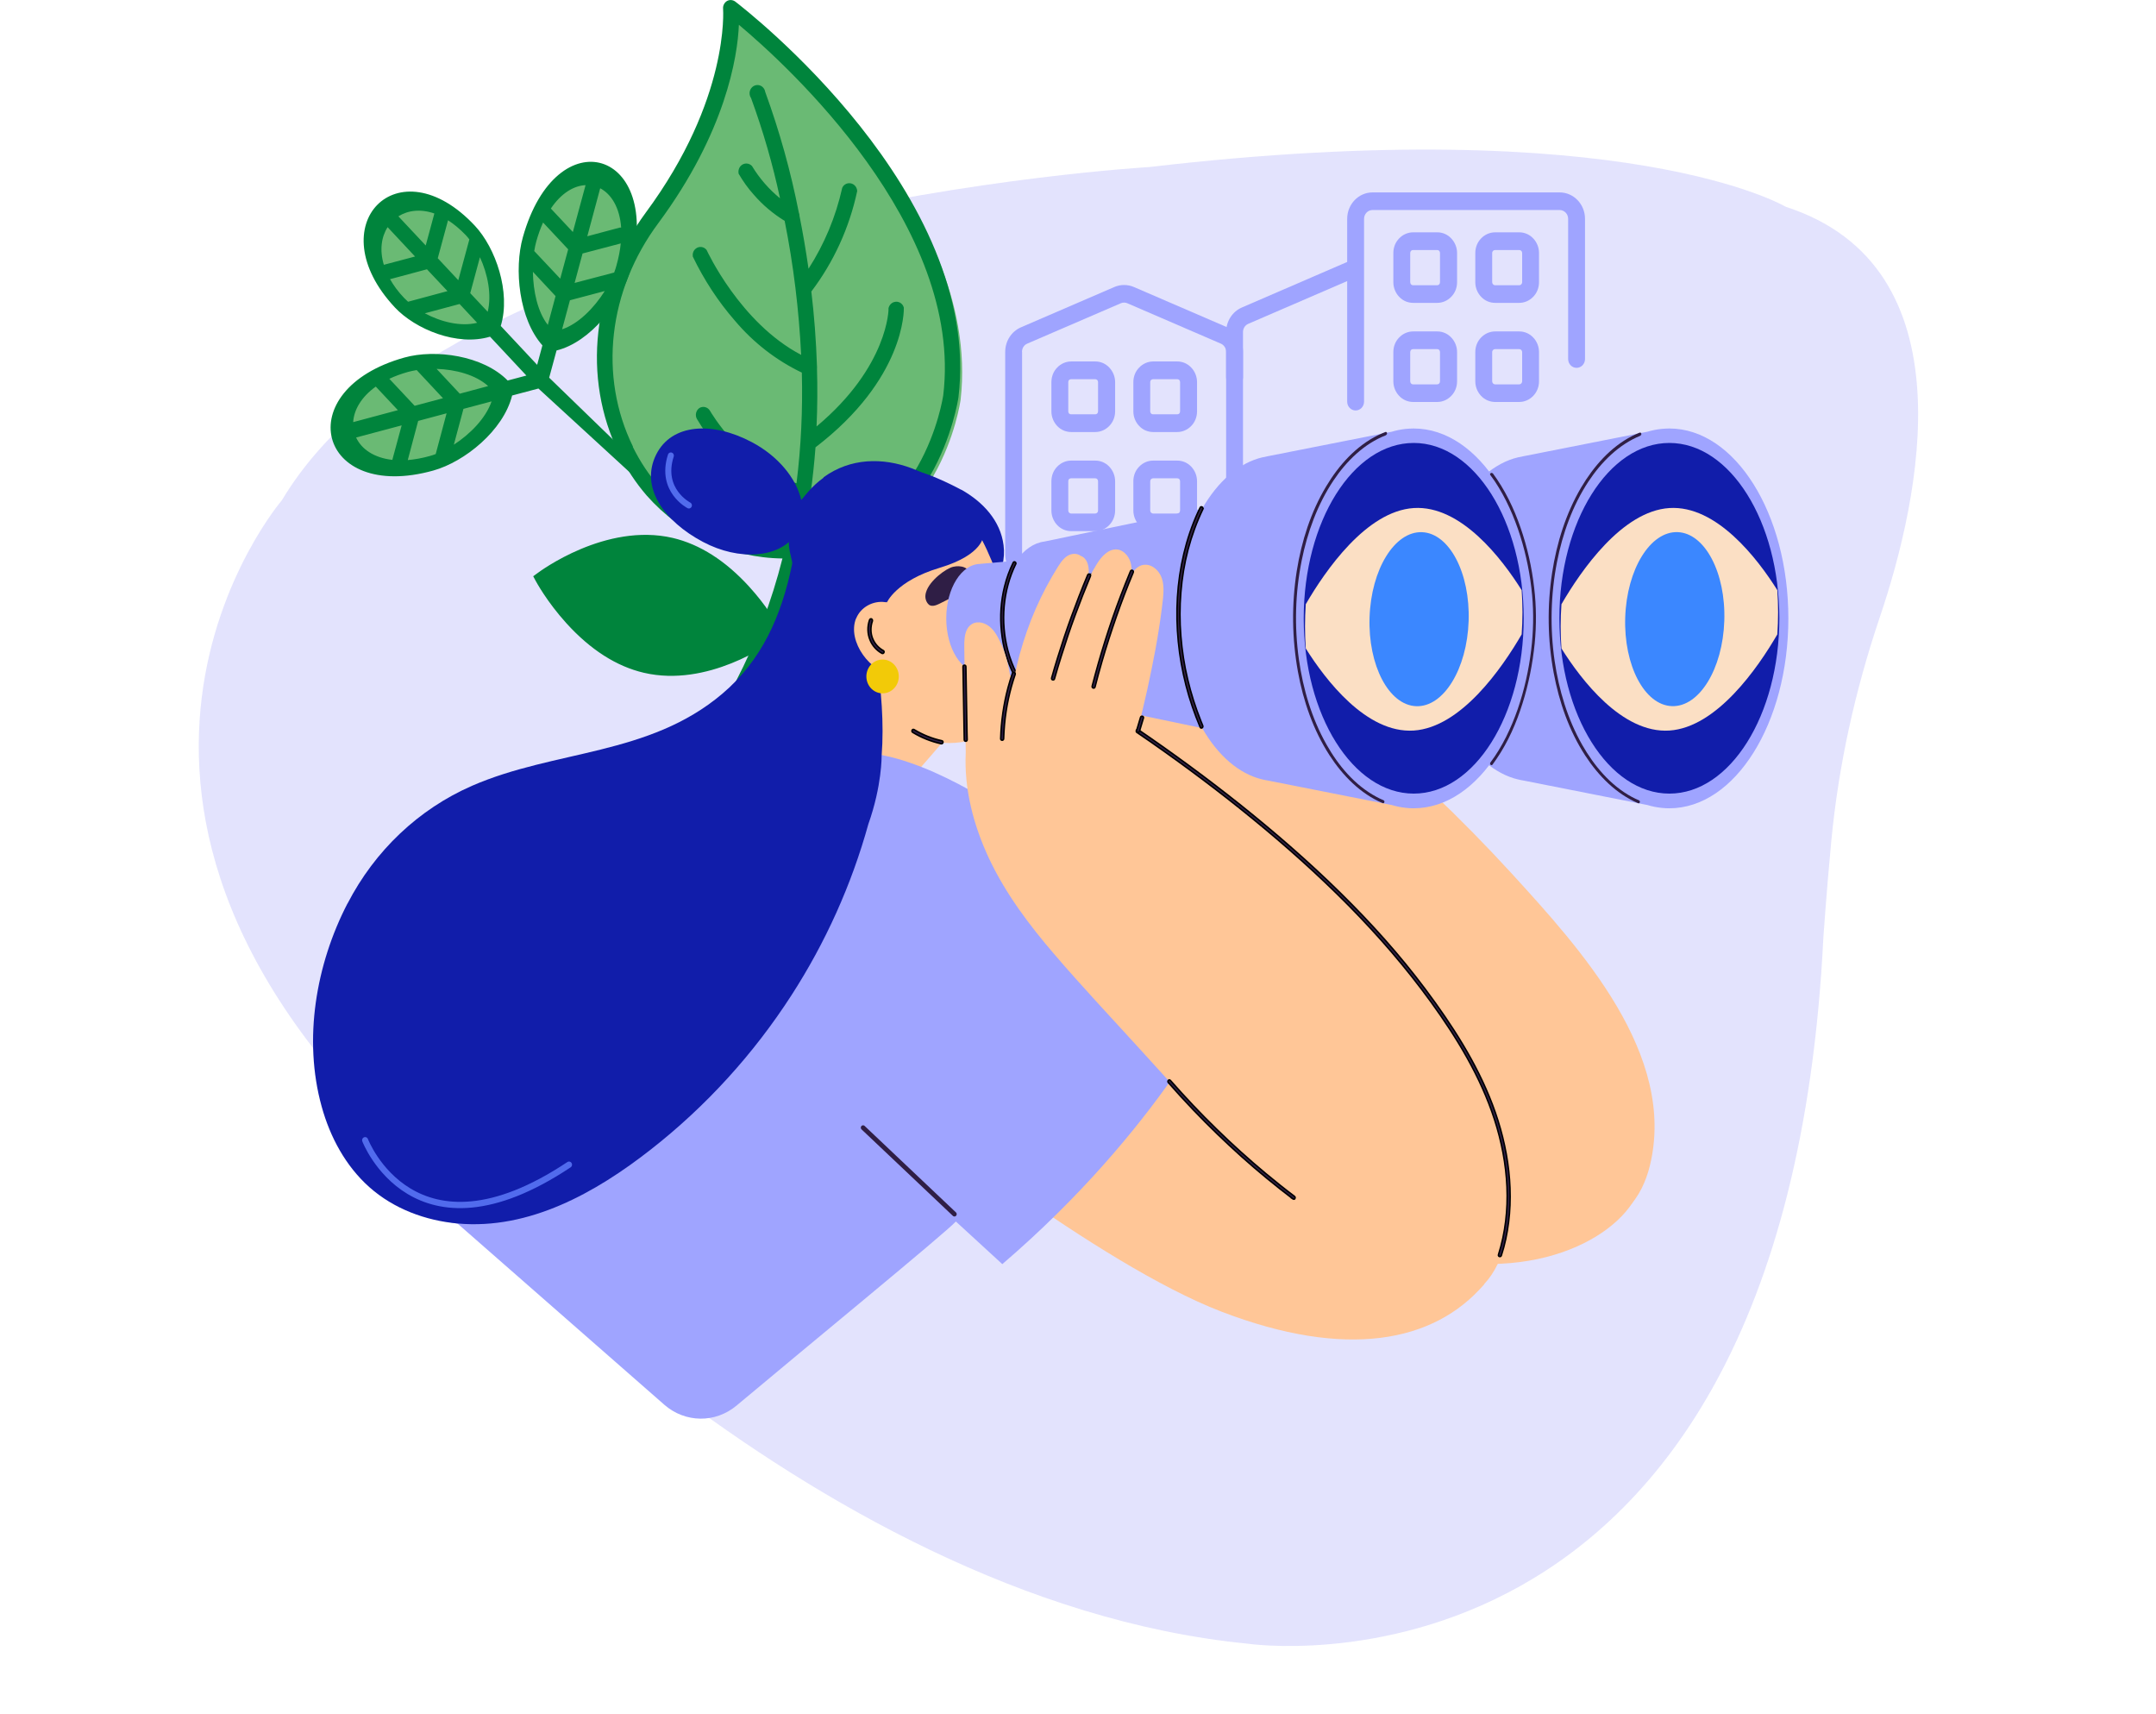 <?xml version="1.0" encoding="UTF-8"?>
<svg xmlns="http://www.w3.org/2000/svg" xmlns:xlink="http://www.w3.org/1999/xlink" width="297px" height="236px" viewBox="0 0 297 236" version="1.1">
<defs>
<clipPath id="clip1">
  <path d="M 165 59 L 246.371 59 L 246.371 112 L 165 112 Z M 165 59 "/>
</clipPath>
<clipPath id="clip2">
  <path d="M 62 103 L 168.75 103 L 168.75 195.371 L 62 195.371 Z M 62 103 "/>
</clipPath>
<clipPath id="clip3">
  <path d="M 43.133 59 L 122 59 L 122 169 L 43.133 169 Z M 43.133 59 "/>
</clipPath>
</defs>
<g id="surface1">
<path style=" stroke:none;fill-rule:nonzero;fill:rgb(89.02%,89.02%,99.216%);fill-opacity:1;" d="M 158.285 23.008 C 158.285 23.008 62.941 28.527 38.832 68.895 C 38.832 68.895 2.977 110.645 58.152 160.336 C 58.152 160.336 110.457 220.273 171.781 226.363 C 171.781 226.363 245.836 237.559 251.18 129.09 C 251.18 129.09 251.586 123.125 252.266 115.875 C 253.266 105.352 255.574 95.008 258.941 85.039 C 264.523 68.539 271.48 36.723 245.996 28.48 C 245.996 28.48 223.961 15.328 158.301 23.008 Z M 158.285 23.008 "/>
<path style=" stroke:none;fill-rule:nonzero;fill:rgb(41.569%,72.941%,45.49%);fill-opacity:1;" d="M 104.672 93.852 C 107.504 88.359 109.652 82.504 111.109 76.438 C 129.387 75.742 132.301 55.289 132.328 55.066 C 135.453 27.855 103.699 3.164 102.336 2.121 C 102 1.867 101.574 1.84 101.211 2.035 C 100.867 2.246 100.664 2.648 100.703 3.066 C 100.703 3.18 101.652 15.098 90.539 30.184 C 83.441 39.859 82.117 52.141 87.129 62.305 C 88.117 64.324 89.375 66.207 90.832 67.895 C 95.52 73.207 102.094 76.285 108.977 76.398 C 107.57 82.098 105.516 87.594 102.844 92.777 C 102.641 93.184 102.707 93.672 102.992 94.004 C 103.07 94.102 103.148 94.172 103.254 94.227 C 103.75 94.52 104.363 94.352 104.66 93.852 Z M 104.672 93.852 "/>
<path style=" stroke:none;fill-rule:evenodd;fill:rgb(41.569%,72.941%,45.49%);fill-opacity:1;" d="M 68.195 38.855 C 68.195 38.855 64.152 25.164 54.73 26.824 C 54.73 26.824 44.883 33.977 59.273 44.527 L 67.023 46.23 Z M 68.195 38.855 "/>
<path style=" stroke:none;fill-rule:evenodd;fill:rgb(62.353%,64.314%,100%);fill-opacity:1;" d="M 168.906 51.988 L 168.906 45.727 C 168.906 44.25 169.762 42.926 171.059 42.355 L 185.836 35.969 C 186.422 35.719 187.105 36.012 187.359 36.625 C 187.598 37.238 187.32 37.949 186.73 38.215 L 171.957 44.598 C 171.516 44.781 171.23 45.227 171.23 45.727 L 171.23 51.988 C 171.23 52.656 170.711 53.199 170.07 53.199 C 169.43 53.199 168.906 52.656 168.906 51.988 Z M 168.906 51.988 "/>
<path style=" stroke:none;fill-rule:evenodd;fill:rgb(62.353%,64.314%,100%);fill-opacity:1;" d="M 185.582 55.316 L 185.582 30.141 C 185.582 28.133 187.148 26.5 189.066 26.5 L 214.855 26.5 C 216.781 26.5 218.344 28.133 218.344 30.141 L 218.344 49.449 C 218.344 50.117 217.82 50.66 217.18 50.66 C 216.539 50.66 216.02 50.117 216.02 49.449 L 216.02 30.141 C 216.02 29.473 215.496 28.926 214.855 28.926 L 189.066 28.926 C 188.426 28.926 187.906 29.473 187.906 30.141 L 187.906 55.316 C 187.906 55.988 187.383 56.531 186.742 56.531 C 186.102 56.531 185.582 55.988 185.582 55.316 Z M 185.582 55.316 "/>
<path style=" stroke:none;fill-rule:evenodd;fill:rgb(62.353%,64.314%,100%);fill-opacity:1;" d="M 203.23 34.84 C 203.23 34.086 203.512 33.363 204.031 32.832 C 204.543 32.301 205.234 31.996 205.957 31.996 L 209.285 31.996 C 210.004 31.996 210.699 32.289 211.207 32.832 C 211.715 33.363 212.008 34.086 212.008 34.84 L 212.008 38.867 C 212.008 39.621 211.727 40.348 211.207 40.875 C 210.699 41.406 210.004 41.711 209.285 41.711 L 205.957 41.711 C 205.234 41.711 204.543 41.418 204.031 40.875 C 203.523 40.348 203.23 39.621 203.23 38.867 Z M 205.555 34.84 L 205.555 38.867 C 205.555 38.98 205.598 39.078 205.676 39.16 C 205.742 39.23 205.848 39.285 205.957 39.285 L 209.285 39.285 C 209.391 39.285 209.484 39.246 209.562 39.16 C 209.629 39.09 209.684 38.98 209.684 38.867 L 209.684 34.84 C 209.684 34.727 209.641 34.629 209.562 34.547 C 209.5 34.477 209.391 34.434 209.285 34.434 L 205.957 34.434 C 205.848 34.434 205.754 34.477 205.676 34.547 C 205.609 34.617 205.555 34.727 205.555 34.84 Z M 205.555 34.84 "/>
<path style=" stroke:none;fill-rule:evenodd;fill:rgb(62.353%,64.314%,100%);fill-opacity:1;" d="M 203.23 48.488 C 203.23 47.734 203.512 47.008 204.031 46.48 C 204.543 45.949 205.234 45.645 205.957 45.645 L 209.285 45.645 C 210.004 45.645 210.699 45.938 211.207 46.48 C 211.715 47.008 212.008 47.734 212.008 48.488 L 212.008 52.516 C 212.008 53.27 211.727 53.992 211.207 54.523 C 210.699 55.055 210.004 55.359 209.285 55.359 L 205.957 55.359 C 205.234 55.359 204.543 55.066 204.031 54.523 C 203.523 53.992 203.23 53.27 203.23 52.516 Z M 205.555 48.488 L 205.555 52.516 C 205.555 52.629 205.598 52.727 205.676 52.809 C 205.742 52.879 205.848 52.934 205.957 52.934 L 209.285 52.934 C 209.391 52.934 209.484 52.891 209.562 52.809 C 209.629 52.738 209.684 52.629 209.684 52.516 L 209.684 48.488 C 209.684 48.375 209.641 48.277 209.562 48.195 C 209.5 48.125 209.391 48.082 209.285 48.082 L 205.957 48.082 C 205.848 48.082 205.754 48.125 205.676 48.195 C 205.609 48.266 205.555 48.375 205.555 48.488 Z M 205.555 48.488 "/>
<path style=" stroke:none;fill-rule:evenodd;fill:rgb(62.353%,64.314%,100%);fill-opacity:1;" d="M 191.941 34.84 C 191.941 34.086 192.219 33.363 192.742 32.832 C 193.25 32.301 193.945 31.996 194.664 31.996 L 197.996 31.996 C 198.715 31.996 199.41 32.289 199.914 32.832 C 200.426 33.375 200.719 34.086 200.719 34.84 L 200.719 38.867 C 200.719 39.621 200.441 40.348 199.914 40.875 C 199.41 41.406 198.715 41.711 197.996 41.711 L 194.664 41.711 C 193.945 41.711 193.25 41.418 192.742 40.875 C 192.234 40.348 191.941 39.621 191.941 38.867 Z M 194.266 34.84 L 194.266 38.867 C 194.266 38.98 194.309 39.078 194.371 39.16 C 194.438 39.23 194.543 39.285 194.652 39.285 L 197.98 39.285 C 198.09 39.285 198.18 39.246 198.262 39.16 C 198.328 39.09 198.367 38.98 198.367 38.867 L 198.367 34.84 C 198.367 34.727 198.328 34.629 198.262 34.547 C 198.195 34.477 198.09 34.434 197.98 34.434 L 194.652 34.434 C 194.543 34.434 194.453 34.477 194.371 34.547 C 194.309 34.617 194.266 34.727 194.266 34.84 Z M 194.266 34.84 "/>
<path style=" stroke:none;fill-rule:evenodd;fill:rgb(62.353%,64.314%,100%);fill-opacity:1;" d="M 191.941 48.488 C 191.941 47.734 192.219 47.008 192.742 46.48 C 193.25 45.949 193.945 45.645 194.664 45.645 L 197.996 45.645 C 198.715 45.645 199.41 45.938 199.914 46.48 C 200.426 47.008 200.719 47.734 200.719 48.488 L 200.719 52.516 C 200.719 53.27 200.441 53.992 199.914 54.523 C 199.41 55.055 198.715 55.359 197.996 55.359 L 194.664 55.359 C 193.945 55.359 193.25 55.066 192.742 54.523 C 192.234 53.992 191.941 53.27 191.941 52.516 Z M 194.266 48.488 L 194.266 52.516 C 194.266 52.629 194.309 52.727 194.371 52.809 C 194.438 52.879 194.543 52.934 194.652 52.934 L 197.98 52.934 C 198.09 52.934 198.18 52.891 198.262 52.809 C 198.328 52.738 198.367 52.629 198.367 52.516 L 198.367 48.488 C 198.367 48.375 198.328 48.277 198.262 48.195 C 198.195 48.125 198.09 48.082 197.98 48.082 L 194.652 48.082 C 194.543 48.082 194.453 48.125 194.371 48.195 C 194.309 48.266 194.266 48.375 194.266 48.488 Z M 194.266 48.488 "/>
<path style=" stroke:none;fill-rule:evenodd;fill:rgb(62.353%,64.314%,100%);fill-opacity:1;" d="M 138.473 48.457 C 138.473 46.98 139.328 45.656 140.625 45.086 C 143.723 43.746 150.977 40.609 153.516 39.523 C 154.371 39.16 155.332 39.16 156.188 39.523 C 158.711 40.609 165.969 43.746 169.082 45.086 C 170.391 45.641 171.23 46.98 171.23 48.457 L 171.23 78.766 C 171.23 79.438 170.711 79.98 170.07 79.98 L 141.961 79.98 C 140.035 79.98 138.473 78.348 138.473 76.34 Z M 140.797 48.457 L 140.797 76.34 C 140.797 77.012 141.316 77.555 141.961 77.555 L 168.906 77.555 L 168.906 48.457 C 168.906 47.973 168.625 47.523 168.184 47.328 L 155.297 41.766 C 155.012 41.641 154.691 41.641 154.398 41.766 C 151.875 42.855 144.621 45.992 141.504 47.328 C 141.062 47.512 140.785 47.957 140.785 48.457 Z M 140.797 48.457 "/>
<path style=" stroke:none;fill-rule:evenodd;fill:rgb(62.353%,64.314%,100%);fill-opacity:1;" d="M 156.125 52.625 C 156.125 51.875 156.402 51.148 156.926 50.621 C 157.43 50.09 158.129 49.781 158.848 49.781 L 162.172 49.781 C 162.898 49.781 163.59 50.074 164.098 50.621 C 164.605 51.148 164.898 51.875 164.898 52.625 L 164.898 56.656 C 164.898 57.41 164.621 58.133 164.098 58.664 C 163.59 59.191 162.898 59.5 162.172 59.5 L 158.848 59.5 C 158.129 59.5 157.43 59.207 156.926 58.664 C 156.418 58.133 156.125 57.41 156.125 56.656 Z M 158.449 52.625 L 158.449 56.656 C 158.449 56.766 158.484 56.863 158.57 56.949 C 158.633 57.02 158.742 57.059 158.848 57.059 L 162.172 57.059 C 162.281 57.059 162.375 57.02 162.457 56.949 C 162.523 56.879 162.562 56.766 162.562 56.656 L 162.562 52.625 C 162.562 52.516 162.523 52.418 162.457 52.336 C 162.387 52.266 162.281 52.223 162.172 52.223 L 158.848 52.223 C 158.742 52.223 158.648 52.266 158.57 52.336 C 158.484 52.402 158.449 52.516 158.449 52.625 Z M 158.449 52.625 "/>
<path style=" stroke:none;fill-rule:evenodd;fill:rgb(62.353%,64.314%,100%);fill-opacity:1;" d="M 156.125 66.277 C 156.125 65.523 156.402 64.797 156.926 64.27 C 157.43 63.738 158.129 63.434 158.848 63.434 L 162.172 63.434 C 162.898 63.434 163.59 63.727 164.098 64.27 C 164.605 64.797 164.898 65.523 164.898 66.277 L 164.898 70.305 C 164.898 71.059 164.621 71.781 164.098 72.312 C 163.59 72.844 162.898 73.148 162.172 73.148 L 158.848 73.148 C 158.129 73.148 157.43 72.855 156.926 72.312 C 156.418 71.781 156.125 71.059 156.125 70.305 Z M 158.449 66.277 L 158.449 70.305 C 158.449 70.418 158.484 70.516 158.57 70.598 C 158.633 70.668 158.742 70.723 158.848 70.723 L 162.172 70.723 C 162.281 70.723 162.375 70.68 162.457 70.598 C 162.523 70.527 162.562 70.418 162.562 70.305 L 162.562 66.277 C 162.562 66.164 162.523 66.066 162.457 65.984 C 162.387 65.914 162.281 65.871 162.172 65.871 L 158.848 65.871 C 158.742 65.871 158.648 65.914 158.57 65.984 C 158.5 66.055 158.449 66.164 158.449 66.277 Z M 158.449 66.277 "/>
<path style=" stroke:none;fill-rule:evenodd;fill:rgb(62.353%,64.314%,100%);fill-opacity:1;" d="M 144.836 52.625 C 144.836 51.875 145.113 51.148 145.633 50.621 C 146.141 50.09 146.84 49.781 147.559 49.781 L 150.883 49.781 C 151.609 49.781 152.301 50.074 152.809 50.621 C 153.316 51.148 153.613 51.875 153.613 52.625 L 153.613 56.656 C 153.613 57.41 153.328 58.133 152.809 58.664 C 152.301 59.191 151.609 59.5 150.883 59.5 L 147.559 59.5 C 146.84 59.5 146.141 59.207 145.633 58.664 C 145.129 58.133 144.836 57.41 144.836 56.656 Z M 147.16 52.625 L 147.16 56.656 C 147.16 56.766 147.195 56.863 147.266 56.949 C 147.332 57.02 147.438 57.059 147.547 57.059 L 150.875 57.059 C 150.977 57.059 151.074 57.02 151.152 56.949 C 151.219 56.879 151.262 56.766 151.262 56.656 L 151.262 52.625 C 151.262 52.516 151.219 52.418 151.152 52.336 C 151.086 52.266 150.977 52.223 150.875 52.223 L 147.547 52.223 C 147.438 52.223 147.344 52.266 147.266 52.336 C 147.195 52.402 147.16 52.516 147.16 52.625 Z M 147.16 52.625 "/>
<path style=" stroke:none;fill-rule:evenodd;fill:rgb(62.353%,64.314%,100%);fill-opacity:1;" d="M 144.836 66.277 C 144.836 65.523 145.113 64.797 145.633 64.27 C 146.141 63.738 146.84 63.434 147.559 63.434 L 150.883 63.434 C 151.609 63.434 152.301 63.727 152.809 64.27 C 153.316 64.797 153.613 65.523 153.613 66.277 L 153.613 70.305 C 153.613 71.059 153.328 71.781 152.809 72.312 C 152.301 72.844 151.609 73.148 150.883 73.148 L 147.559 73.148 C 146.84 73.148 146.141 72.855 145.633 72.312 C 145.129 71.781 144.836 71.059 144.836 70.305 Z M 147.16 66.277 L 147.16 70.305 C 147.16 70.418 147.195 70.516 147.266 70.598 C 147.332 70.668 147.438 70.723 147.547 70.723 L 150.875 70.723 C 150.977 70.723 151.074 70.68 151.152 70.598 C 151.234 70.516 151.262 70.418 151.262 70.305 L 151.262 66.277 C 151.262 66.164 151.219 66.066 151.152 65.984 C 151.086 65.914 150.977 65.871 150.875 65.871 L 147.547 65.871 C 147.438 65.871 147.344 65.914 147.266 65.984 C 147.195 66.055 147.16 66.164 147.16 66.277 Z M 147.16 66.277 "/>
<path style=" stroke:none;fill-rule:nonzero;fill:rgb(0%,51.765%,23.529%);fill-opacity:1;" d="M 103.227 94.953 C 106.18 89.25 108.441 83.199 109.977 76.926 C 128.883 76.105 131.992 54.969 132.031 54.73 C 135.398 26.613 102.691 1.297 101.293 0.223 C 100.957 -0.027 100.504 -0.07 100.141 0.141 C 99.781 0.363 99.566 0.781 99.609 1.211 C 99.609 1.324 100.531 13.633 88.961 29.277 C 81.582 39.312 80.141 52.012 85.273 62.469 C 86.289 64.547 87.57 66.484 89.07 68.227 C 93.891 73.691 100.664 76.828 107.785 76.914 C 106.301 82.809 104.148 88.496 101.359 93.863 C 101.16 94.285 101.211 94.785 101.508 95.133 C 101.586 95.23 101.68 95.301 101.773 95.371 C 102.277 95.664 102.922 95.496 103.227 94.965 Z M 87.195 61.508 C 82.438 51.82 83.777 39.996 90.711 30.699 C 99.941 18.219 101.602 7.863 101.785 3.414 C 108.426 8.965 132.738 31.145 129.938 54.426 C 129.91 54.621 127.117 73.512 110.48 74.684 C 110.949 72.48 111.324 70.289 111.605 68.145 L 111.656 68.102 C 111.656 68.102 111.621 68.059 111.656 68.004 C 111.953 65.844 112.18 63.711 112.34 61.605 C 124.645 52.18 124.523 42.758 124.508 42.367 C 124.352 41.766 123.75 41.418 123.16 41.602 C 122.789 41.711 122.496 42.031 122.398 42.438 C 122.441 42.477 122.398 50.453 112.484 58.734 C 112.605 56.027 112.621 53.352 112.543 50.773 C 112.555 50.66 112.555 50.551 112.543 50.438 C 112.422 46.855 112.156 43.398 111.766 40.148 C 114.84 36.094 117.004 31.367 118.082 26.32 C 118.059 25.691 117.551 25.203 116.949 25.234 C 116.551 25.246 116.172 25.496 116.016 25.887 C 115.133 29.859 113.555 33.625 111.379 37.012 C 111.008 34.434 110.59 32.008 110.137 29.75 C 110.137 29.582 110.109 29.43 110.043 29.277 C 108.934 23.617 107.383 18.066 105.418 12.672 C 105.324 12.059 104.781 11.625 104.176 11.723 C 103.59 11.82 103.176 12.395 103.27 13.02 C 103.297 13.203 103.363 13.367 103.469 13.523 C 105.109 18.012 106.449 22.613 107.449 27.309 C 105.93 26.07 104.617 24.562 103.59 22.863 C 103.176 22.418 102.48 22.402 102.051 22.836 C 101.773 23.129 101.664 23.547 101.758 23.938 C 102.359 24.969 103.043 25.93 103.832 26.809 C 105.059 28.23 106.5 29.441 108.09 30.418 C 109.309 36.496 110.055 42.672 110.363 48.875 C 101.934 44.457 97.391 34.531 97.336 34.422 C 96.949 33.934 96.266 33.875 95.816 34.266 C 95.504 34.531 95.375 34.938 95.438 35.34 C 96.977 38.531 98.914 41.504 101.223 44.152 C 103.789 47.191 106.93 49.629 110.457 51.316 C 110.59 56.406 110.352 61.508 109.723 66.555 C 102.359 64.477 97.844 56.641 97.805 56.574 C 97.5 56.055 96.855 55.891 96.359 56.184 C 95.883 56.504 95.719 57.156 95.988 57.672 C 96.844 59.125 97.828 60.488 98.941 61.746 C 101.691 65.062 105.312 67.473 109.359 68.688 C 109.066 70.695 108.68 72.73 108.227 74.75 C 98.914 74.641 91.258 69.859 87.156 61.508 L 87.195 61.551 Z M 87.195 61.508 "/>
<path style="fill-rule:nonzero;fill:rgb(0%,51.765%,23.529%);fill-opacity:1;stroke-width:0.66;stroke-linecap:butt;stroke-linejoin:miter;stroke:rgb(0%,51.765%,23.529%);stroke-opacity:1;stroke-miterlimit:10;" d="M 61.086 92.42 C 61.165 92.551 62.915 95.71 66.137 99.131 C 70.067 103.306 74.32 105.922 78.775 106.921 C 89.126 109.243 99.194 102.438 100.625 101.422 C 101.056 100.97 100.977 100.888 100.789 100.229 C 100.273 99.325 98.589 96.614 95.874 93.744 C 92.01 89.65 87.808 87.07 83.399 86.067 C 72.472 83.618 61.709 91.327 61.264 91.648 L 60.828 91.955 Z M 61.086 92.42 " transform="matrix(0.833,0,0,0.864,23.143,0)"/>
<path style=" stroke:none;fill-rule:nonzero;fill:rgb(6.667%,11.373%,66.667%);fill-opacity:1;" d="M 132.41 67.434 C 135.398 69.105 137.816 71.699 138.246 75.086 C 138.488 76.953 137.98 78.891 137.004 80.469 C 136.082 81.957 134.785 83.145 133.316 84.023 C 131.887 84.871 130.043 85.57 128.438 84.805 C 127.078 84.148 126.422 82.613 126.102 81.164 C 125.914 80.285 125.836 79.379 125.777 78.473 C 125.715 77.43 125.699 76.367 125.672 75.309 C 125.633 73.355 125.594 71.379 125.234 69.453 C 125.086 68.699 124.898 67.961 124.629 67.238 C 124.566 67 125.379 64.824 125.715 64.824 C 127.117 64.797 131.113 66.734 132.395 67.445 Z M 132.41 67.434 "/>
<path style=" stroke:none;fill-rule:nonzero;fill:rgb(100%,77.647%,59.216%);fill-opacity:1;" d="M 110.766 73.969 C 111.219 69.215 113.52 65.078 118.645 64.531 C 123.219 64.059 128.641 66.012 131.805 69.355 C 133.211 70.832 134.344 72.547 135.277 74.359 C 136.242 76.215 137.02 78.152 137.695 80.117 C 138.445 82.25 139.168 84.398 139.699 86.586 C 140.234 88.777 140.559 91.062 140.293 93.305 C 140.078 95.188 139.465 97.059 138.367 98.605 C 137.246 100.207 135.629 101.352 133.758 101.91 C 131.832 102.48 129.766 102.453 127.824 101.949 C 125.758 101.422 123.844 100.391 122.133 99.148 C 120.559 98.004 119.117 96.668 117.832 95.203 C 116.578 93.766 115.465 92.207 114.531 90.547 C 113.582 88.875 112.797 87.102 112.191 85.277 C 111.125 82.016 110.375 77.832 110.75 73.957 Z M 110.766 73.969 "/>
<path style=" stroke:none;fill-rule:nonzero;fill:rgb(18.431%,11.765%,27.059%);fill-opacity:1;" d="M 127.559 81.582 C 128.023 79.953 130.363 78.25 131.328 78.055 C 131.82 77.945 132.355 77.945 132.836 78.141 C 133.316 78.348 133.715 78.797 133.809 79.367 C 133.902 79.965 133.637 80.578 133.25 81 C 132.859 81.418 132.355 81.668 131.859 81.918 C 131.047 82.324 130.23 82.742 129.414 83.145 C 128.895 83.41 128.211 83.633 127.84 83.16 C 127.453 82.684 127.398 82.129 127.559 81.582 Z M 127.559 81.582 "/>
<path style=" stroke:none;fill-rule:nonzero;fill:rgb(100%,77.647%,59.216%);fill-opacity:1;" d="M 125.031 91.719 C 125.031 91.719 113.996 102.035 114.117 102.105 C 114.223 102.176 123.203 109.883 123.203 109.883 L 132.195 99.512 L 125.043 91.719 Z M 125.031 91.719 "/>
<path style=" stroke:none;fill-rule:nonzero;fill:rgb(6.667%,11.373%,66.667%);fill-opacity:1;" d="M 113.449 65.734 C 120.852 60.367 131.219 65.496 135.094 72.633 C 135.184 72.816 135.277 72.996 135.371 73.191 C 135.453 73.359 135.492 73.555 135.469 73.734 C 135.469 73.734 135.52 76.371 129.457 78.195 C 123.391 80.008 122.16 83.004 122.16 83.004 C 122.16 83.004 122.133 82.965 122.078 82.879 C 121.879 83.523 121.734 84.219 121.68 85.012 C 121.68 85.012 122.348 86.922 122.227 87.605 C 122.375 87.605 122.52 87.703 122.59 87.871 C 123.348 90.004 120.891 90.98 119.996 93.059 C 119.141 95.008 119.555 98.844 117.113 98.465 C 115.844 98.27 115.188 97.211 114.73 96.137 C 112.633 91.133 110.645 85.949 109.855 80.566 C 109.617 78.949 109.094 77.473 108.797 75.965 C 108.012 71.867 110.402 67.992 113.449 65.789 Z M 113.449 65.734 "/>
<g clipPath="url(#clip1)" clip-rule="nonzero">
<path style=" stroke:none;fill-rule:nonzero;fill:rgb(62.353%,64.314%,100%);fill-opacity:1;" d="M 170.273 77.652 L 175.215 77.219 C 176.258 75.742 177.605 74.766 179.09 74.582 L 200.828 70.055 C 202.965 66.316 205.875 63.738 209.164 62.973 L 209.199 62.973 C 209.406 62.93 209.605 62.887 209.805 62.844 L 226.945 59.457 C 227.586 59.262 228.242 59.137 228.898 59.066 L 228.91 59.066 C 229.254 59.039 229.605 59.012 229.953 59.012 C 239.012 59.012 246.355 70.723 246.355 85.164 C 246.355 99.609 239.012 111.32 229.953 111.32 C 229.605 111.32 229.254 111.305 228.91 111.262 L 228.898 111.262 C 228.227 111.191 227.586 111.066 226.945 110.871 L 209.805 107.484 C 209.605 107.457 209.406 107.414 209.199 107.359 L 209.164 107.359 C 205.875 106.594 202.965 104.016 200.828 100.277 L 179.09 95.746 C 177.605 95.551 176.27 94.59 175.215 93.098 L 170.273 92.664 C 167.664 92.664 165.566 89.305 165.566 85.164 C 165.566 81.023 167.68 77.664 170.273 77.664 Z M 170.273 77.652 "/>
</g>
<path style=" stroke:none;fill-rule:nonzero;fill:rgb(62.353%,64.314%,100%);fill-opacity:1;" d="M 200.906 70.152 C 200.051 71.938 199.371 73.805 198.859 75.742 C 198.352 77.664 198.031 79.633 197.871 81.625 C 197.711 83.633 197.711 85.641 197.871 87.648 C 198.031 89.656 198.34 91.648 198.809 93.602 C 199.266 95.551 199.875 97.461 200.613 99.316 C 200.707 99.539 200.797 99.777 200.891 100 C 201 100.25 200.652 100.461 200.547 100.207 C 199.758 98.355 199.102 96.43 198.594 94.465 C 198.086 92.484 197.727 90.465 197.523 88.414 C 197.324 86.395 197.285 84.344 197.402 82.32 C 197.523 80.301 197.816 78.277 198.289 76.301 C 198.758 74.348 199.395 72.438 200.227 70.613 C 200.332 70.387 200.441 70.164 200.547 69.941 C 200.664 69.707 201.012 69.914 200.891 70.152 Z M 200.906 70.152 "/>
<path style=" stroke:none;fill-rule:nonzero;fill:rgb(62.353%,64.314%,100%);fill-opacity:1;" d="M 175.121 77.734 C 174.238 79.547 173.703 81.543 173.531 83.562 C 173.355 85.598 173.52 87.648 174.039 89.629 C 174.332 90.73 174.73 91.789 175.238 92.805 C 175.359 93.043 175.016 93.254 174.895 93.016 C 173.961 91.16 173.383 89.125 173.168 87.035 C 172.957 84.957 173.09 82.84 173.598 80.816 C 173.875 79.672 174.281 78.57 174.785 77.527 C 174.906 77.289 175.254 77.5 175.133 77.734 Z M 175.121 77.734 "/>
<path style=" stroke:none;fill-rule:nonzero;fill:rgb(6.667%,11.373%,66.667%);fill-opacity:1;" d="M 229.965 109.297 C 238.332 109.297 245.113 98.488 245.113 85.152 C 245.113 71.816 238.332 61.004 229.965 61.004 C 221.598 61.004 214.812 71.816 214.812 85.152 C 214.812 98.488 221.598 109.297 229.965 109.297 Z M 229.965 109.297 "/>
<path style=" stroke:none;fill-rule:nonzero;fill:rgb(100%,77.647%,59.216%);fill-opacity:1;" d="M 225.246 165.047 C 221.453 171.809 207.746 177.805 190.621 171.254 C 173.492 164.688 144.125 141.766 144.125 141.766 L 177.699 104.629 L 225.234 165.047 Z M 225.246 165.047 "/>
<path style=" stroke:none;fill-rule:nonzero;fill:rgb(100%,77.647%,59.216%);fill-opacity:1;" d="M 152.715 80.859 C 152.742 79.98 152.93 78.977 153.73 78.504 C 154.613 77.988 155.723 78.363 156.418 79.02 C 156.789 79.367 157.07 79.785 157.324 80.219 C 157.594 80.691 157.836 81.18 158.035 81.668 C 158.449 82.684 158.727 83.746 158.926 84.816 C 159.09 85.695 159.184 86.59 159.234 87.496 C 159.422 86.336 159.648 85.195 159.93 84.051 C 160.438 81.961 161.105 79.91 161.906 77.93 C 162.707 75.953 163.668 74.043 164.766 72.215 C 165.047 71.754 165.324 71.293 165.621 70.848 C 165.887 70.445 166.168 70.039 166.531 69.719 C 166.852 69.426 167.25 69.203 167.68 69.176 C 168.055 69.133 168.453 69.219 168.762 69.453 C 169.16 69.594 169.48 69.914 169.645 70.332 C 169.883 70.934 169.883 71.617 169.805 72.242 C 169.789 72.395 169.762 72.551 169.738 72.688 C 169.805 72.562 169.859 72.453 169.91 72.328 C 170.246 71.699 170.594 71.07 170.98 70.473 C 171.312 69.969 171.688 69.469 172.168 69.105 C 172.605 68.758 173.156 68.52 173.73 68.578 C 174.281 68.617 174.762 68.938 175.109 69.355 C 175.723 70.109 175.816 71.016 175.707 71.922 C 176.188 71.168 176.844 70.555 177.777 70.613 C 178.461 70.652 179.09 71.086 179.488 71.617 C 179.973 72.242 180.129 73.039 180.145 73.816 C 180.156 74.684 180.023 75.547 179.918 76.41 C 179.797 77.316 179.664 78.223 179.516 79.129 C 179.223 80.957 178.875 82.754 178.488 84.566 C 178.113 86.363 177.699 88.148 177.258 89.934 C 177.098 90.602 176.922 91.285 176.766 91.957 C 179.836 94.215 182.84 96.57 185.781 98.98 C 189.75 102.246 193.609 105.66 197.34 109.199 C 201.117 112.785 204.766 116.504 208.281 120.34 C 217.645 130.602 231.059 145.238 227.266 160.586 C 226.742 162.691 225.809 164.754 224.273 166.316 C 222.723 167.895 220.641 168.797 218.461 169.078 C 213.543 169.719 208.988 167.266 205.098 164.52 C 201.238 161.785 197.688 158.609 194.535 155.066 C 192.488 152.781 190.621 150.34 188.922 147.777 C 188.844 147.691 188.762 147.609 188.68 147.512 C 184.645 143.23 180.625 138.953 176.59 134.672 C 172.758 130.602 168.84 126.586 165.125 122.402 C 161.664 118.512 158.406 114.344 156.109 109.633 C 153.996 105.281 152.648 100.418 152.902 95.539 C 152.852 93.141 152.836 90.742 152.793 88.359 C 152.781 87.078 152.758 85.781 152.742 84.496 C 152.742 83.855 152.73 83.215 152.715 82.586 C 152.715 82.016 152.688 81.43 152.703 80.844 Z M 152.715 80.859 "/>
<path style=" stroke:none;fill-rule:nonzero;fill:rgb(62.353%,64.314%,100%);fill-opacity:1;" d="M 135.055 77.652 L 139.996 77.219 C 141.039 75.742 142.387 74.766 143.871 74.582 L 165.609 70.055 C 167.746 66.316 170.66 63.738 173.945 62.973 L 173.984 62.973 C 174.184 62.93 174.387 62.887 174.586 62.844 L 191.727 59.457 C 192.367 59.262 193.023 59.137 193.68 59.066 L 193.691 59.066 C 194.039 59.039 194.387 59.012 194.734 59.012 C 203.793 59.012 211.141 70.723 211.141 85.164 C 211.141 99.609 203.793 111.32 194.734 111.32 C 194.387 111.32 194.039 111.305 193.691 111.262 L 193.68 111.262 C 193.012 111.191 192.367 111.066 191.727 110.871 L 174.586 107.484 C 174.387 107.457 174.184 107.414 173.984 107.359 L 173.945 107.359 C 170.66 106.594 167.746 104.016 165.609 100.277 L 143.871 95.746 C 142.387 95.551 141.055 94.59 139.996 93.098 L 135.055 92.664 C 132.445 92.664 130.352 89.305 130.352 85.164 C 130.352 81.023 132.461 77.664 135.055 77.664 Z M 135.055 77.652 "/>
<path style="fill-rule:nonzero;fill:rgb(18.431%,11.765%,27.059%);fill-opacity:1;stroke-width:0.25;stroke-linecap:butt;stroke-linejoin:miter;stroke:rgb(0%,0%,0%);stroke-opacity:1;stroke-miterlimit:10;" d="M 171.135 81.151 C 170.108 83.216 169.292 85.376 168.677 87.617 C 168.072 89.84 167.688 92.118 167.496 94.422 C 167.299 96.745 167.299 99.067 167.496 101.39 C 167.688 103.713 168.054 106.017 168.616 108.276 C 169.165 110.531 169.901 112.741 170.783 114.887 C 170.896 115.145 171.008 115.42 171.116 115.678 C 171.247 115.967 170.83 116.211 170.699 115.917 C 169.756 113.776 168.968 111.548 168.359 109.275 C 167.754 106.984 167.317 104.648 167.078 102.276 C 166.839 99.939 166.787 97.567 166.933 95.226 C 167.078 92.89 167.43 90.55 167.993 88.263 C 168.551 86.004 169.32 83.794 170.314 81.684 C 170.445 81.422 170.572 81.164 170.699 80.907 C 170.844 80.636 171.266 80.875 171.116 81.151 Z M 171.135 81.151 " transform="matrix(0.833,0,0,0.864,23.143,0)"/>
<path style="fill-rule:nonzero;fill:rgb(18.431%,11.765%,27.059%);fill-opacity:1;stroke-width:0.25;stroke-linecap:butt;stroke-linejoin:miter;stroke:rgb(0%,0%,0%);stroke-opacity:1;stroke-miterlimit:10;" d="M 140.178 89.922 C 139.118 92.018 138.48 94.327 138.269 96.663 C 138.058 99.018 138.255 101.39 138.879 103.681 C 139.231 104.955 139.714 106.18 140.319 107.355 C 140.464 107.63 140.051 107.874 139.906 107.599 C 138.785 105.452 138.091 103.098 137.838 100.68 C 137.58 98.277 137.739 95.827 138.349 93.487 C 138.687 92.163 139.165 90.889 139.779 89.682 C 139.925 89.406 140.337 89.65 140.192 89.922 Z M 140.178 89.922 " transform="matrix(0.833,0,0,0.864,23.143,0)"/>
<path style=" stroke:none;fill-rule:nonzero;fill:rgb(6.667%,11.373%,66.667%);fill-opacity:1;" d="M 194.75 109.297 C 203.113 109.297 209.898 98.488 209.898 85.152 C 209.898 71.816 203.113 61.004 194.75 61.004 C 186.379 61.004 179.594 71.816 179.594 85.152 C 179.594 98.488 186.379 109.297 194.75 109.297 Z M 194.75 109.297 "/>
<path style=" stroke:none;fill-rule:nonzero;fill:rgb(18.431%,11.765%,27.059%);fill-opacity:1;" d="M 195.59 81.582 C 195.484 80.762 195.164 79.965 194.668 79.324 C 194.602 79.242 194.586 79.117 194.668 79.031 C 194.734 78.961 194.879 78.949 194.949 79.031 C 195.508 79.77 195.871 80.648 195.992 81.582 C 196.004 81.695 195.883 81.793 195.789 81.793 C 195.672 81.793 195.602 81.695 195.59 81.582 Z M 195.59 81.582 "/>
<path style=" stroke:none;fill-rule:nonzero;fill:rgb(100%,77.647%,59.216%);fill-opacity:1;" d="M 204.434 176.898 C 197.523 184.93 185.395 187.215 168.277 180.648 C 151.152 174.082 124.258 152.445 124.258 152.445 L 157.836 115.309 L 204.422 176.898 Z M 204.434 176.898 "/>
<path style=" stroke:none;fill-rule:nonzero;fill:rgb(18.431%,11.765%,27.059%);fill-opacity:1;" d="M 155.266 138.352 C 153.879 140.43 152.449 142.461 150.965 144.457 C 149.484 146.449 147.945 148.402 146.367 150.297 C 144.777 152.207 143.148 154.074 141.48 155.891 C 139.809 157.699 138.102 159.457 136.336 161.172 C 134.586 162.887 132.781 164.547 130.938 166.148 C 130.711 166.344 130.484 166.539 130.258 166.75 C 130.059 166.914 129.777 166.621 129.977 166.457 C 131.832 164.852 133.637 163.207 135.398 161.508 C 137.164 159.805 138.887 158.062 140.555 156.277 C 142.238 154.48 143.871 152.641 145.449 150.758 C 147.039 148.863 148.586 146.926 150.082 144.945 C 151.582 142.965 153.023 140.957 154.414 138.895 C 154.586 138.645 154.762 138.379 154.918 138.129 C 155.066 137.906 155.414 138.129 155.266 138.336 Z M 155.266 138.352 "/>
<g clipPath="url(#clip2)" clip-rule="nonzero">
<path style=" stroke:none;fill-rule:nonzero;fill:rgb(62.353%,64.314%,100%);fill-opacity:1;" d="M 62.121 168.352 C 68.652 160.504 75.051 152.516 81.305 144.43 C 87.879 135.926 94.305 127.297 100.582 118.543 C 102.105 116.406 103.605 114.246 105.152 112.141 C 106.5 110.316 107.934 108.531 109.629 107.039 C 111.445 105.465 113.543 104.32 115.879 103.891 C 118.434 103.43 121.051 103.777 123.523 104.473 C 128.176 105.785 132.609 108.168 136.777 110.648 C 140.852 113.074 144.754 115.836 148.492 118.793 C 155.562 124.367 162.082 130.629 168.562 136.914 C 168.562 136.914 159.836 155.441 138.074 174.098 L 131.676 168.227 C 130.258 169.789 110.91 185.652 101.453 193.586 C 98.539 196.023 94.383 195.969 91.523 193.473 L 63.055 168.535 "/>
</g>
<path style=" stroke:none;fill-rule:nonzero;fill:rgb(100%,77.647%,59.216%);fill-opacity:1;" d="M 132.848 88.402 C 132.875 87.496 133.062 86.465 133.863 85.961 C 134.742 85.418 135.855 85.82 136.547 86.504 C 136.926 86.867 137.203 87.301 137.457 87.762 C 137.723 88.246 137.965 88.75 138.164 89.266 C 138.578 90.312 138.859 91.414 139.062 92.527 C 139.223 93.449 139.312 94.367 139.371 95.289 C 139.555 94.09 139.785 92.902 140.062 91.719 C 140.57 89.559 141.238 87.438 142.039 85.375 C 142.844 83.328 143.805 81.348 144.898 79.449 C 145.18 78.977 145.461 78.504 145.754 78.027 C 146.023 77.609 146.301 77.191 146.66 76.859 C 146.98 76.551 147.387 76.328 147.812 76.285 C 148.188 76.246 148.586 76.328 148.895 76.566 C 149.293 76.703 149.613 77.055 149.777 77.484 C 150.016 78.098 150.016 78.809 149.934 79.465 C 149.922 79.617 149.898 79.77 149.871 79.938 C 149.934 79.812 149.988 79.688 150.043 79.562 C 150.375 78.906 150.723 78.266 151.109 77.652 C 151.445 77.121 151.82 76.621 152.301 76.23 C 152.742 75.867 153.289 75.633 153.863 75.672 C 154.414 75.715 154.891 76.051 155.238 76.48 C 155.855 77.262 155.945 78.195 155.84 79.129 C 156.324 78.348 156.977 77.707 157.914 77.777 C 158.594 77.82 159.219 78.266 159.625 78.824 C 160.105 79.48 160.262 80.301 160.277 81.098 C 160.289 81.988 160.156 82.895 160.047 83.785 C 159.93 84.734 159.797 85.668 159.648 86.602 C 159.355 88.484 159.008 90.367 158.621 92.234 C 158.246 94.102 157.836 95.957 157.391 97.797 C 157.23 98.492 157.059 99.191 156.895 99.887 C 159.969 102.23 162.977 104.656 165.914 107.164 C 169.883 110.555 173.746 114.082 177.473 117.746 C 181.25 121.457 184.902 125.305 188.414 129.289 C 197.781 139.914 211.195 155.066 207.402 170.973 C 206.875 173.164 205.941 175.281 204.406 176.898 C 202.855 178.531 200.77 179.477 198.594 179.758 C 193.68 180.41 189.121 177.891 185.234 175.031 C 181.371 172.199 177.82 168.895 174.668 165.242 C 172.621 162.875 170.75 160.352 169.055 157.703 C 168.977 157.617 168.895 157.52 168.812 157.438 C 164.781 153.004 160.758 148.57 156.723 144.152 C 152.887 139.941 148.977 135.785 145.262 131.449 C 141.801 127.422 138.539 123.102 136.242 118.223 C 134.129 113.719 132.781 108.672 133.039 103.625 C 132.98 101.145 132.969 98.66 132.93 96.18 C 132.914 94.84 132.887 93.516 132.875 92.18 C 132.875 91.523 132.859 90.855 132.848 90.199 C 132.848 89.598 132.824 89 132.836 88.402 Z M 132.848 88.402 "/>
<path style="fill-rule:nonzero;fill:rgb(18.431%,11.765%,27.059%);fill-opacity:1;stroke-width:0.25;stroke-linecap:butt;stroke-linejoin:miter;stroke:rgb(0%,0%,0%);stroke-opacity:1;stroke-miterlimit:10;" d="M 186.053 191.117 C 183.131 188.971 180.294 186.734 177.55 184.362 C 174.826 182.008 172.195 179.554 169.644 176.992 C 168.199 175.541 166.802 174.055 165.423 172.554 C 165.216 172.333 165.554 171.976 165.76 172.22 C 168.18 174.877 170.699 177.457 173.334 179.924 C 175.947 182.396 178.671 184.764 181.48 187.023 C 183.051 188.279 184.655 189.522 186.273 190.697 C 186.391 190.778 186.437 190.909 186.358 191.036 C 186.292 191.135 186.137 191.198 186.02 191.117 Z M 186.053 191.117 " transform="matrix(0.833,0,0,0.864,23.143,0)"/>
<path style="fill-rule:nonzero;fill:rgb(18.431%,11.765%,27.059%);fill-opacity:1;stroke-width:0.25;stroke-linecap:butt;stroke-linejoin:miter;stroke:rgb(0%,0%,0%);stroke-opacity:1;stroke-miterlimit:10;" d="M 220.025 200.005 C 222.323 193.006 221.695 185.36 219.369 178.442 C 217.075 171.606 213.16 165.429 208.864 159.703 C 204.727 154.204 200.136 149.094 195.212 144.286 C 190.142 139.351 184.754 134.724 179.187 130.35 C 173.719 126.048 168.072 121.981 162.281 118.095 C 161.605 117.644 160.921 117.192 160.227 116.74 C 159.973 116.564 160.212 116.143 160.466 116.324 C 166.29 120.16 171.97 124.178 177.504 128.434 C 183.183 132.822 188.698 137.431 193.913 142.383 C 198.931 147.141 203.682 152.22 207.93 157.702 C 212.311 163.363 216.372 169.378 219.017 176.07 C 221.681 182.83 222.816 190.376 221.216 197.538 C 221.02 198.406 220.78 199.278 220.49 200.132 C 220.396 200.421 219.931 200.295 220.025 200.005 Z M 220.025 200.005 " transform="matrix(0.833,0,0,0.864,23.143,0)"/>
<path style="fill-rule:nonzero;fill:rgb(18.431%,11.765%,27.059%);fill-opacity:1;stroke-width:0.25;stroke-linecap:butt;stroke-linejoin:miter;stroke:rgb(0%,0%,0%);stroke-opacity:1;stroke-miterlimit:10;" d="M 159.603 91.277 C 158.609 93.582 157.675 95.922 156.827 98.277 C 155.978 100.631 155.176 103.003 154.454 105.407 C 154.055 106.758 153.652 108.132 153.3 109.501 C 153.22 109.808 152.751 109.677 152.836 109.37 C 153.492 106.939 154.2 104.517 154.988 102.113 C 155.767 99.713 156.62 97.341 157.549 94.987 C 158.079 93.663 158.609 92.344 159.185 91.02 C 159.232 90.907 159.411 90.875 159.523 90.938 C 159.654 91.02 159.668 91.151 159.603 91.277 Z M 159.603 91.277 " transform="matrix(0.833,0,0,0.864,23.143,0)"/>
<path style="fill-rule:nonzero;fill:rgb(18.431%,11.765%,27.059%);fill-opacity:1;stroke-width:0.25;stroke-linecap:butt;stroke-linejoin:miter;stroke:rgb(0%,0%,0%);stroke-opacity:1;stroke-miterlimit:10;" d="M 152.531 91.856 C 151.63 93.939 150.781 96.017 149.98 98.132 C 149.173 100.242 148.437 102.37 147.733 104.535 C 147.33 105.759 146.964 106.966 146.594 108.209 C 146.514 108.498 146.05 108.385 146.129 108.082 C 146.767 105.886 147.48 103.726 148.216 101.566 C 148.967 99.406 149.773 97.278 150.622 95.163 C 151.1 93.97 151.597 92.791 152.109 91.616 C 152.16 91.503 152.334 91.471 152.451 91.535 C 152.578 91.598 152.592 91.743 152.531 91.874 Z M 152.531 91.856 " transform="matrix(0.833,0,0,0.864,23.143,0)"/>
<path style="fill-rule:nonzero;fill:rgb(18.431%,11.765%,27.059%);fill-opacity:1;stroke-width:0.25;stroke-linecap:butt;stroke-linejoin:miter;stroke:rgb(0%,0%,0%);stroke-opacity:1;stroke-miterlimit:10;" d="M 140.098 107.486 C 139.184 110.048 138.593 112.723 138.335 115.434 C 138.255 116.211 138.222 116.984 138.19 117.757 C 138.19 118.064 137.692 118.064 137.706 117.757 C 137.786 115 138.19 112.257 138.926 109.596 C 139.137 108.841 139.376 108.096 139.634 107.355 C 139.728 107.065 140.192 107.192 140.098 107.486 Z M 140.098 107.486 " transform="matrix(0.833,0,0,0.864,23.143,0)"/>
<path style=" stroke:none;fill-rule:nonzero;fill:rgb(18.431%,11.765%,27.059%);fill-opacity:1;" d="M 205.633 65.172 C 207.305 67.434 208.551 70.012 209.469 72.688 C 210.391 75.352 211.02 78.141 211.34 80.953 C 211.645 83.508 211.66 86.07 211.41 88.637 C 211.125 91.426 210.578 94.199 209.734 96.875 C 208.895 99.566 207.746 102.188 206.168 104.5 C 205.984 104.781 205.797 105.047 205.598 105.309 C 205.434 105.52 205.156 105.227 205.312 105.016 C 206.961 102.816 208.16 100.277 209.07 97.672 C 209.977 95.035 210.59 92.305 210.926 89.527 C 211.234 87.02 211.289 84.48 211.059 81.973 C 210.805 79.211 210.258 76.48 209.43 73.844 C 208.586 71.168 207.438 68.562 205.891 66.246 C 205.703 65.969 205.504 65.691 205.301 65.426 C 205.141 65.215 205.488 65.008 205.648 65.215 Z M 205.633 65.172 "/>
<path style="fill-rule:nonzero;fill:rgb(18.431%,11.765%,27.059%);fill-opacity:1;stroke-width:0.25;stroke-linecap:butt;stroke-linejoin:miter;stroke:rgb(0%,0%,0%);stroke-opacity:1;stroke-miterlimit:10;" d="M 161.305 114.467 C 161.075 115.176 160.869 115.868 160.644 116.582 C 160.55 116.871 160.081 116.758 160.184 116.451 C 160.405 115.741 160.611 115.05 160.836 114.336 C 160.935 114.047 161.399 114.16 161.305 114.467 Z M 161.305 114.467 " transform="matrix(0.833,0,0,0.864,23.143,0)"/>
<path style="fill-rule:nonzero;fill:rgb(18.431%,11.765%,27.059%);fill-opacity:1;stroke-width:0.25;stroke-linecap:butt;stroke-linejoin:miter;stroke:rgb(0%,0%,0%);stroke-opacity:1;stroke-miterlimit:10;" d="M 131.948 106.261 C 131.999 109.293 132.065 112.325 132.107 115.357 C 132.107 116.211 132.144 117.065 132.159 117.919 C 132.159 118.226 131.68 118.226 131.68 117.919 C 131.629 114.887 131.568 111.855 131.516 108.823 C 131.516 107.969 131.483 107.115 131.469 106.261 C 131.469 105.954 131.948 105.954 131.948 106.261 Z M 131.948 106.261 " transform="matrix(0.833,0,0,0.864,23.143,0)"/>
<path style="fill-rule:nonzero;fill:rgb(18.431%,11.765%,27.059%);fill-opacity:1;stroke-width:0.25;stroke-linecap:butt;stroke-linejoin:miter;stroke:rgb(0%,0%,0%);stroke-opacity:1;stroke-miterlimit:10;" d="M 127.863 118.547 C 126.207 118.195 124.603 117.58 123.145 116.726 C 122.873 116.564 123.112 116.143 123.384 116.306 C 124.814 117.142 126.371 117.743 127.989 118.082 C 128.29 118.145 128.163 118.611 127.863 118.547 Z M 127.863 118.547 " transform="matrix(0.833,0,0,0.864,23.143,0)"/>
<g clipPath="url(#clip3)" clip-rule="nonzero">
<path style=" stroke:none;fill-rule:nonzero;fill:rgb(6.667%,11.373%,66.667%);fill-opacity:1;" d="M 47.875 124.438 C 51.645 117.148 57.656 111.445 65.02 108.223 C 76.441 103.246 89.363 104.113 99.477 95.566 C 104.953 90.938 107.648 84.816 109.109 77.734 C 109.203 77.305 109.332 75.562 109.508 73.75 C 107.262 76.828 101.852 77.277 96.855 74.641 C 91.445 71.781 88.129 67.098 90.402 62.582 C 92.543 58.328 98.141 58.023 103.547 60.883 C 107.199 62.805 109.695 65.887 110.375 68.855 C 111.535 67.559 112.832 66.402 114.289 65.496 C 114.918 65.637 115.535 65.969 116.016 66.414 C 116.59 66.945 117.027 67.602 117.406 68.285 C 117.512 68.48 117.617 68.676 117.762 68.855 C 118.23 69.414 118.902 69.762 119.367 70.332 C 119.852 70.918 120.234 71.602 120.527 72.312 C 121.133 73.75 118.082 75.156 118.34 76.691 C 119.836 85.695 122.148 95.066 121.449 104.098 C 121.449 104.098 121.504 108.195 119.621 113.496 C 117.297 121.871 113.703 129.832 109.027 137.07 C 103.777 145.211 97.188 152.418 89.668 158.301 C 82.039 164.281 72.902 169.383 63.055 168.504 C 58.633 168.102 54.25 166.5 50.855 163.473 C 47.621 160.586 45.473 156.613 44.309 152.391 C 41.742 143.133 43.535 132.805 47.863 124.438 Z M 47.875 124.438 "/>
</g>
<path style=" stroke:none;fill-rule:nonzero;fill:rgb(18.431%,11.765%,27.059%);fill-opacity:1;" d="M 190.941 59.934 C 187.934 61.09 185.488 63.488 183.684 66.191 C 181.492 69.469 180.102 73.301 179.316 77.191 C 178.418 81.652 178.297 86.309 178.93 90.812 C 179.504 94.91 180.707 98.953 182.723 102.523 C 184.379 105.465 186.648 108.152 189.59 109.73 C 189.91 109.91 190.242 110.062 190.578 110.203 C 190.82 110.301 190.711 110.703 190.469 110.609 C 187.41 109.312 184.965 106.828 183.137 104 C 180.922 100.57 179.531 96.57 178.797 92.512 C 177.969 87.953 177.914 83.227 178.633 78.641 C 179.289 74.543 180.57 70.5 182.695 66.973 C 184.43 64.059 186.812 61.422 189.816 59.945 C 190.152 59.777 190.5 59.641 190.832 59.5 C 191.07 59.402 191.18 59.805 190.941 59.902 Z M 190.941 59.934 "/>
<path style=" stroke:none;fill-rule:nonzero;fill:rgb(18.431%,11.765%,27.059%);fill-opacity:1;" d="M 225.98 60.004 C 223.004 61.215 220.586 63.629 218.797 66.344 C 216.617 69.664 215.242 73.512 214.48 77.43 C 213.613 81.875 213.508 86.52 214.156 91.008 C 214.75 95.051 215.949 99.051 217.953 102.578 C 219.609 105.492 221.867 108.168 224.781 109.746 C 225.102 109.926 225.438 110.078 225.77 110.219 C 226.008 110.316 225.902 110.719 225.66 110.621 C 222.629 109.324 220.199 106.859 218.371 104.055 C 216.16 100.656 214.777 96.695 214.027 92.664 C 213.184 88.137 213.117 83.449 213.812 78.891 C 214.441 74.781 215.711 70.711 217.809 67.141 C 219.531 64.227 221.867 61.562 224.848 60.043 C 225.184 59.875 225.516 59.723 225.863 59.586 C 226.102 59.488 226.211 59.891 225.969 59.988 Z M 225.98 60.004 "/>
<path style=" stroke:none;fill-rule:nonzero;fill:rgb(100%,77.647%,59.216%);fill-opacity:1;" d="M 117.941 85.168 C 118.582 83.59 120.289 82.711 121.891 82.922 C 124.992 83.34 128.254 89.012 125.902 91.773 C 125.207 92.582 124.137 92.945 123.109 92.902 C 120.023 92.762 116.641 88.359 117.926 85.168 Z M 117.941 85.168 "/>
<path style="fill-rule:nonzero;fill:rgb(18.431%,11.765%,27.059%);fill-opacity:1;stroke-width:0.25;stroke-linecap:butt;stroke-linejoin:miter;stroke:rgb(0%,0%,0%);stroke-opacity:1;stroke-miterlimit:10;" d="M 116.49 98.972 C 116.148 99.908 116.148 100.956 116.551 101.855 C 116.903 102.664 117.527 103.306 118.3 103.713 C 118.572 103.857 118.333 104.277 118.057 104.133 C 117.208 103.681 116.5 102.935 116.12 102.05 C 115.669 101.033 115.637 99.872 116.021 98.823 C 116.073 98.697 116.181 98.615 116.312 98.647 C 116.425 98.679 116.518 98.823 116.49 98.936 Z M 116.49 98.972 " transform="matrix(0.833,0,0,0.864,23.143,0)"/>
<path style=" stroke:none;fill-rule:nonzero;fill:rgb(94.902%,79.216%,3.137%);fill-opacity:1;" d="M 122.09 95.426 C 123.289 95.133 124.035 93.879 123.754 92.629 C 123.469 91.375 122.27 90.602 121.066 90.895 C 119.867 91.188 119.125 92.441 119.406 93.695 C 119.688 94.945 120.891 95.723 122.09 95.426 Z M 122.09 95.426 "/>
<path style=" stroke:none;fill-rule:nonzero;fill:rgb(98.431%,87.451%,76.863%);fill-opacity:1;" d="M 244.941 84.301 C 244.941 85.332 244.902 86.352 244.836 87.367 C 242.137 92.012 236.484 100.18 229.965 100.613 C 223.434 101.031 217.793 93.598 215.098 89.305 C 215.027 88.316 214.988 87.297 214.988 86.266 C 214.988 85.234 215.027 84.219 215.098 83.215 C 217.793 78.57 223.445 70.387 229.965 69.969 C 236.484 69.551 242.137 76.98 244.836 81.277 C 244.902 82.281 244.941 83.285 244.941 84.328 Z M 244.941 84.301 "/>
<path style=" stroke:none;fill-rule:nonzero;fill:rgb(23.137%,52.941%,100%);fill-opacity:1;" d="M 237.531 85.512 C 237.75 78.895 234.867 73.422 231.102 73.285 C 227.332 73.152 224.102 78.406 223.883 85.027 C 223.664 91.645 226.547 97.117 230.312 97.25 C 234.086 97.387 237.312 92.129 237.531 85.512 Z M 237.531 85.512 "/>
<path style=" stroke:none;fill-rule:nonzero;fill:rgb(98.431%,87.451%,76.863%);fill-opacity:1;" d="M 209.727 84.301 C 209.727 85.332 209.684 86.352 209.617 87.367 C 206.918 92.012 201.27 100.18 194.75 100.613 C 188.211 101.031 182.574 93.598 179.875 89.305 C 179.809 88.316 179.773 87.297 179.773 86.266 C 179.773 85.234 179.809 84.219 179.875 83.215 C 182.574 78.57 188.227 70.387 194.75 69.969 C 201.27 69.551 206.918 76.98 209.617 81.277 C 209.684 82.281 209.727 83.285 209.727 84.328 Z M 209.727 84.301 "/>
<path style=" stroke:none;fill-rule:nonzero;fill:rgb(23.137%,52.941%,100%);fill-opacity:1;" d="M 202.312 85.52 C 202.531 78.902 199.648 73.43 195.883 73.293 C 192.109 73.16 188.883 78.414 188.664 85.031 C 188.445 91.648 191.328 97.125 195.094 97.258 C 198.863 97.395 202.094 92.137 202.312 85.52 Z M 202.312 85.52 "/>
<path style="fill:none;stroke-width:0.75;stroke-linecap:round;stroke-linejoin:miter;stroke:rgb(18.431%,11.765%,27.059%);stroke-opacity:1;stroke-miterlimit:10;" d="M 114.947 179.748 L 130.053 193.535 " transform="matrix(0.833,0,0,0.864,23.143,0)"/>
<path style="fill:none;stroke-width:1;stroke-linecap:round;stroke-linejoin:round;stroke:rgb(31.765%,41.961%,92.941%);stroke-opacity:1;stroke-miterlimit:4;" d="M 32.6 181.75 C 32.6 181.75 40.681 202.116 66.315 185.65 " transform="matrix(0.833,0,0,0.864,23.143,0)"/>
<path style="fill:none;stroke-width:1;stroke-linecap:round;stroke-linejoin:round;stroke:rgb(31.765%,41.961%,92.941%);stroke-opacity:1;stroke-miterlimit:4;" d="M 86.138 80.554 C 86.138 80.554 81.308 78.168 83.156 72.62 " transform="matrix(0.833,0,0,0.864,23.143,0)"/>
<path style=" stroke:none;fill-rule:evenodd;fill:rgb(41.569%,72.941%,45.49%);fill-opacity:1;" d="M 63.203 50.145 C 63.203 50.145 49.559 48.57 47.262 58.246 C 47.262 58.246 49.625 70.516 64.629 60.949 L 69.215 54.219 Z M 63.203 50.145 "/>
<path style=" stroke:none;fill-rule:evenodd;fill:rgb(41.569%,72.941%,45.49%);fill-opacity:1;" d="M 81.238 43.887 C 81.238 43.887 90.402 33.223 84.191 25.652 C 84.191 25.652 73.25 20.523 71.98 38.828 L 74.57 46.633 Z M 81.238 43.887 "/>
<path style=" stroke:none;fill-rule:evenodd;fill:rgb(0%,51.765%,23.529%);fill-opacity:1;" d="M 54.367 42.312 C 57.203 45.352 63 47.734 67.504 46.367 L 72.512 51.723 L 69.934 52.406 C 66.539 48.949 59.957 48.055 55.707 49.242 C 39.738 53.703 43.734 69.262 59.699 64.801 C 63.988 63.602 69.344 59.305 70.547 54.469 L 74.172 53.508 L 87.129 65.398 C 87.422 65.719 87.621 65.762 88.051 65.328 C 88.477 64.895 88.277 64.297 88.051 64.031 L 75.652 52.016 L 76.668 48.266 C 81.344 47.121 85.582 41.645 86.836 37.195 C 91.496 20.66 76.695 16.102 72.031 32.652 C 70.789 37.055 71.484 43.941 74.719 47.566 L 73.996 50.246 L 68.984 44.891 C 70.398 40.234 68.266 34.129 65.418 31.09 C 54.836 19.77 43.805 31.02 54.383 42.324 Z M 60.301 35.578 L 61.719 30.336 C 62.52 30.852 63.336 31.523 64.152 32.371 C 64.324 32.555 64.496 32.75 64.656 32.973 L 63.133 38.59 L 60.316 35.578 Z M 66.113 35.426 C 67.184 37.738 67.758 40.582 67.184 42.938 L 64.777 40.375 Z M 65.727 44.457 C 63.453 45.016 60.727 44.332 58.523 43.148 L 63.309 41.867 Z M 56.215 41.559 C 56.012 41.379 55.828 41.195 55.652 41.016 C 54.836 40.164 54.211 39.301 53.73 38.449 L 58.816 37.086 L 61.641 40.094 L 56.199 41.559 Z M 52.875 36.469 C 52.27 34.449 52.539 32.621 53.395 31.285 L 57.176 35.328 Z M 54.879 29.793 C 56.188 28.969 57.926 28.734 59.836 29.402 L 58.645 33.809 C 56.668 31.688 56.277 31.285 54.879 29.793 Z M 57.109 55.875 L 53.633 52.168 C 54.395 51.805 55.266 51.484 56.215 51.219 C 56.586 51.121 56.977 51.039 57.402 50.969 L 61.023 54.844 L 57.109 55.891 Z M 60.129 50.801 C 62.734 50.887 65.527 51.609 67.246 53.172 L 63.336 54.219 L 60.141 50.801 Z M 67.719 55.277 C 66.926 57.59 64.777 59.781 62.52 61.242 L 63.844 56.309 L 67.73 55.277 Z M 60.035 62.527 C 59.754 62.637 59.473 62.734 59.195 62.805 C 58.109 63.113 57.109 63.277 56.172 63.363 L 57.605 57.969 L 61.52 56.922 L 60.023 62.527 Z M 54.062 63.336 C 51.512 63.055 49.789 61.844 49.055 60.254 L 55.332 58.582 L 54.074 63.223 C 54.074 63.223 54.062 63.293 54.062 63.32 Z M 48.652 58.148 C 48.746 56.477 49.746 54.691 51.766 53.242 L 54.809 56.488 C 51.672 57.328 51.43 57.395 48.652 58.137 Z M 78.273 34.324 L 77.176 38.379 L 73.594 34.574 C 73.672 34.086 73.77 33.625 73.887 33.207 C 74.156 32.262 74.465 31.41 74.812 30.645 L 78.258 34.324 Z M 73.41 37.434 L 76.531 40.777 L 75.465 44.75 C 74.062 42.953 73.449 40.109 73.41 37.445 Z M 77.43 45.363 L 78.512 41.352 L 83.309 40.082 C 81.84 42.41 79.676 44.613 77.43 45.352 Z M 84.617 37.531 L 79.156 38.965 L 80.25 34.91 L 85.512 33.527 C 85.418 34.477 85.219 35.508 84.91 36.598 C 84.832 36.891 84.727 37.211 84.605 37.531 Z M 85.566 31.34 C 85.566 31.34 85.445 31.34 85.391 31.34 L 80.902 32.539 L 82.68 25.93 C 84.219 26.738 85.367 28.594 85.566 31.328 Z M 80.664 25.5 C 79.863 28.441 79.793 28.676 78.914 31.953 L 75.883 28.719 C 77.309 26.602 79.047 25.57 80.664 25.5 Z M 80.664 25.5 "/>
</g>
</svg>
